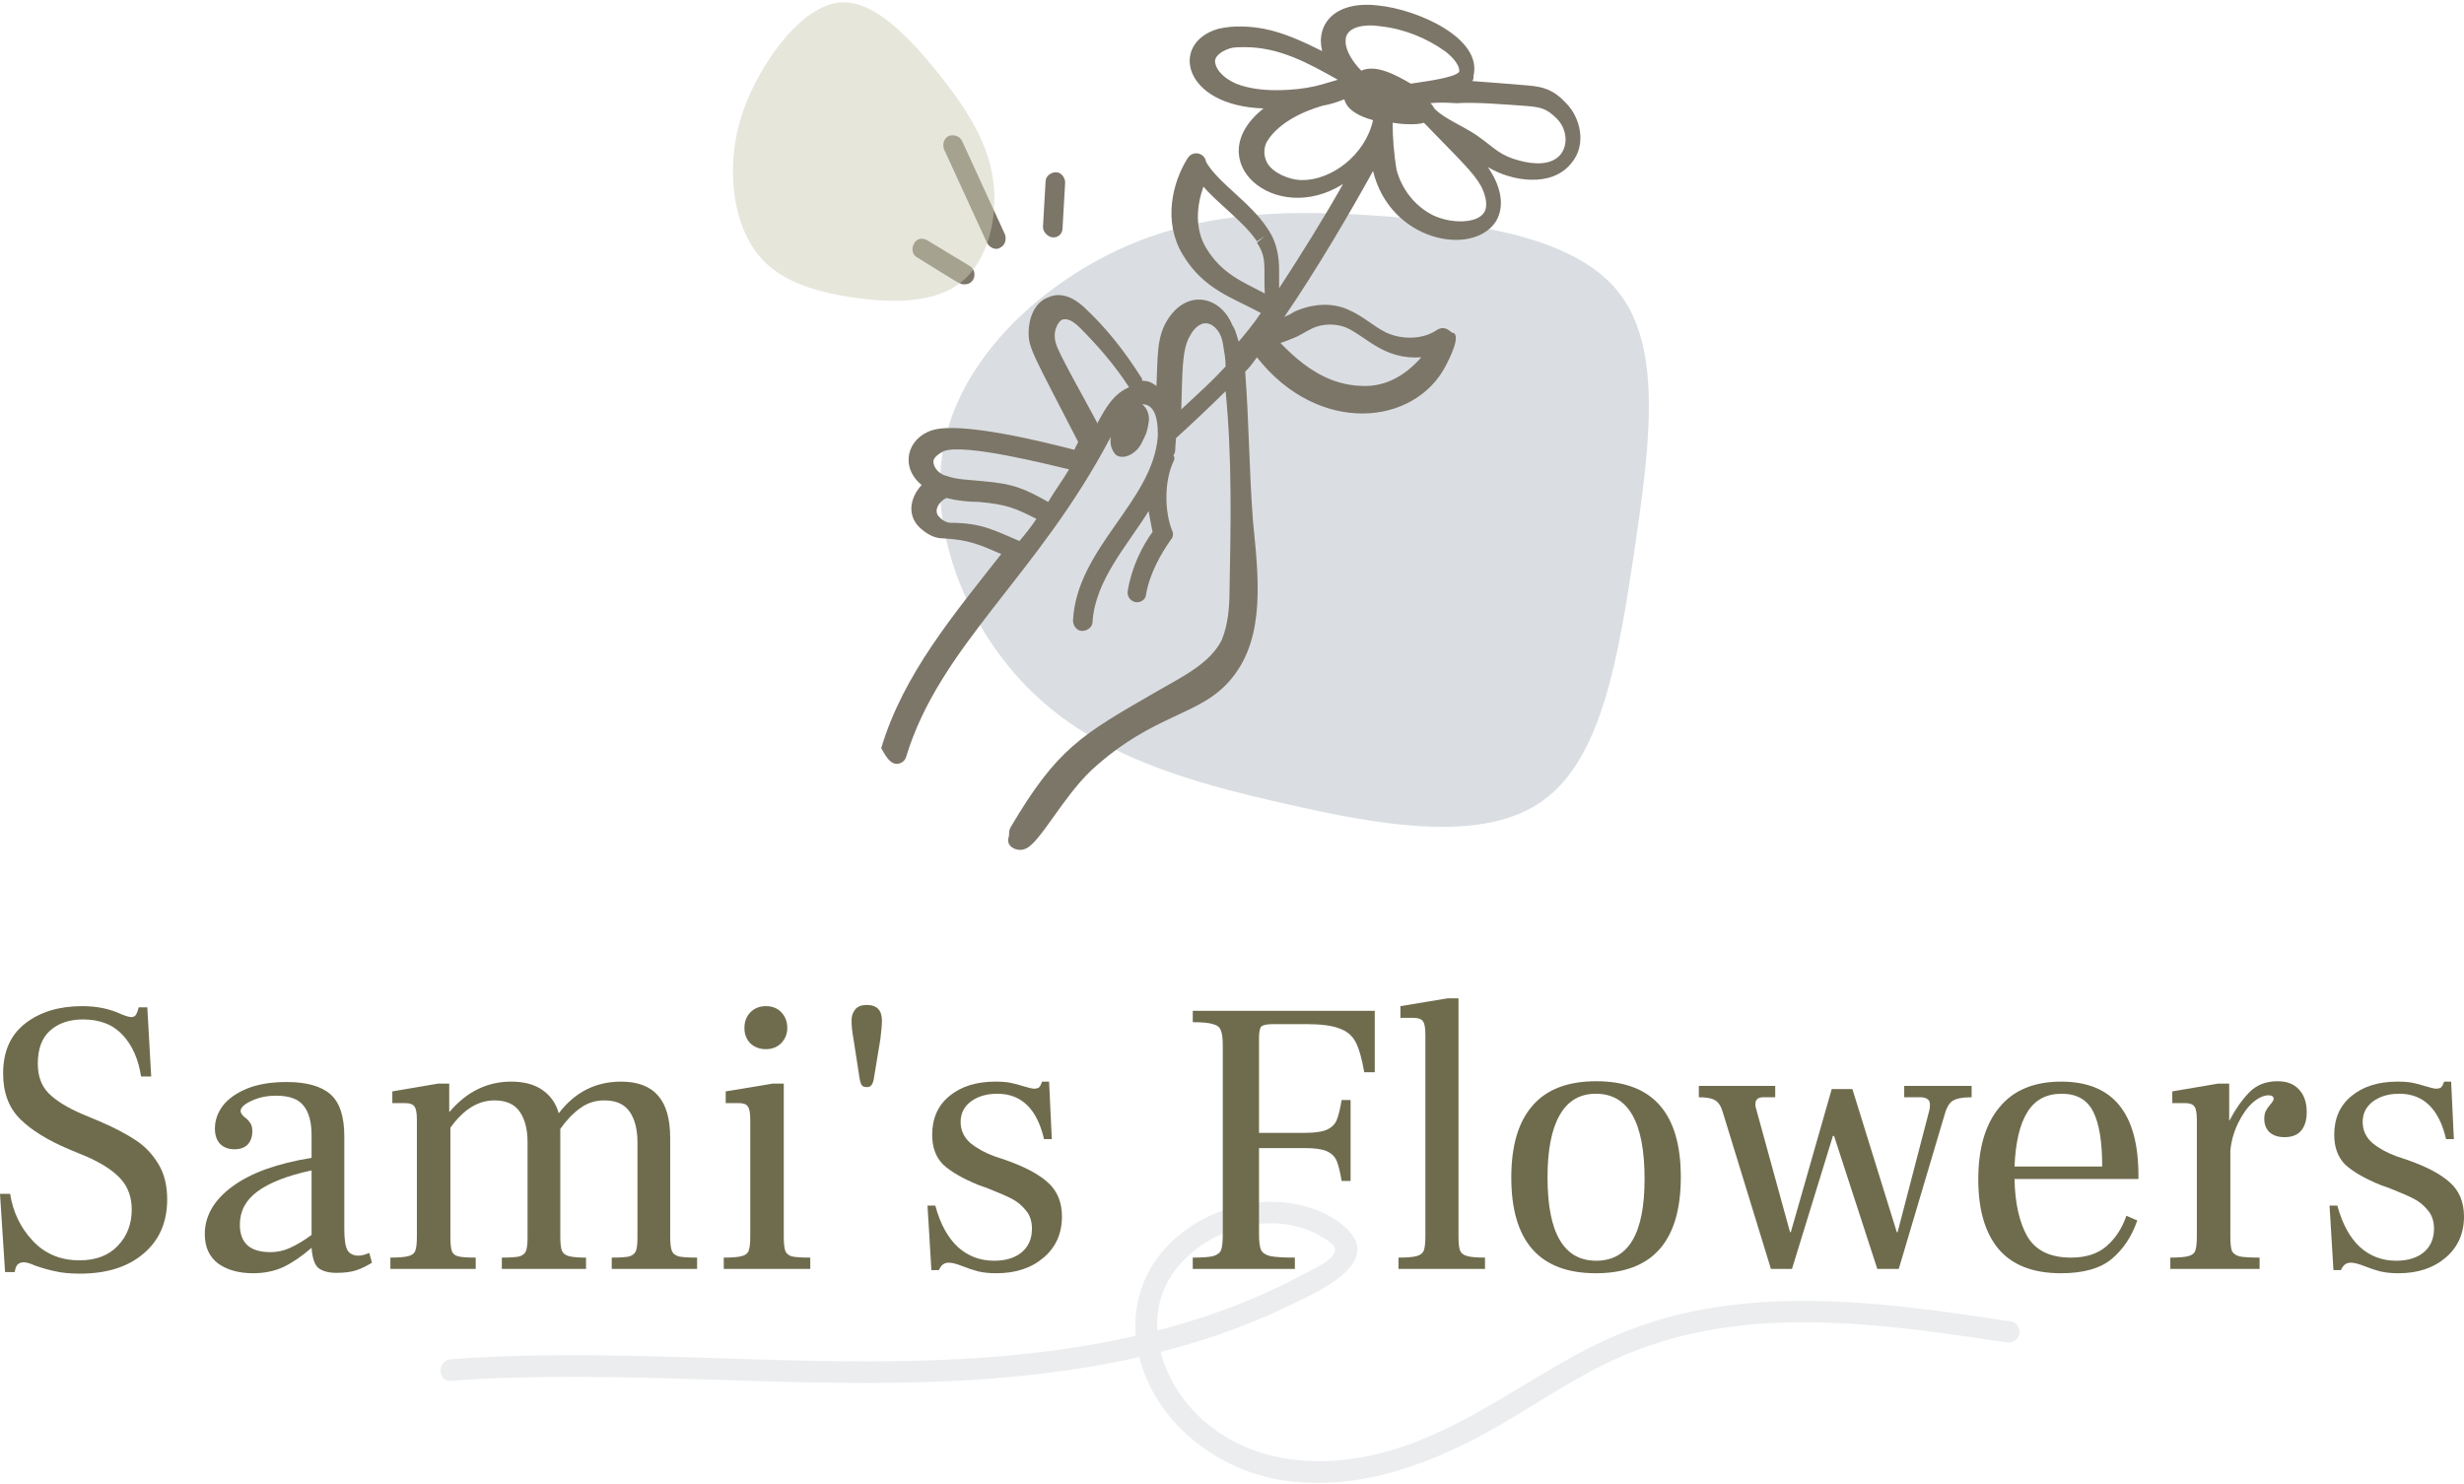 <svg width="1029" height="620" viewBox="0 0 1029 620" fill="none" xmlns="http://www.w3.org/2000/svg">
<path d="M676.699 123.064C694.683 147.001 688.563 188.903 682.369 231.247C675.918 273.774 669.135 316.928 644.187 334.523C619.422 352.377 576.456 344.895 536.065 335.575C495.857 326.514 458.226 315.616 430.945 288.974C403.627 262.553 386.476 220.129 394.574 184.013C402.671 147.897 435.796 118.051 470.079 102.941C504.582 87.867 540.022 87.491 578.547 90.361C617.071 93.232 658.937 99.165 676.699 123.064Z" fill="#B7BEC6" fill-opacity="0.5"/>
<path d="M374.538 319.056C376.172 319.056 377.807 317.968 378.352 316.335C392.517 269.528 433.38 240.682 463.89 182.445C463.346 185.711 464.435 188.432 466.07 190.065C469.339 192.242 474.787 189.521 476.966 184.622C478.601 181.357 479.146 180.268 479.69 176.458C480.235 173.737 479.146 170.471 476.966 168.838C482.415 168.838 483.504 175.37 483.504 180.812V182.445C481.325 209.658 449.725 228.708 448.09 259.187C448.09 261.364 449.725 263.541 451.904 263.541C454.083 263.541 456.263 261.908 456.263 259.731C457.352 242.315 470.973 227.619 479.69 213.468C480.235 216.734 480.78 219.455 481.325 222.177C476.966 228.164 472.608 236.872 470.973 246.669C470.428 249.39 472.608 251.567 474.787 251.567C476.966 251.567 478.601 249.934 478.601 248.301C480.235 239.049 485.139 230.885 488.953 225.442C490.042 224.354 490.042 222.721 489.497 221.632C486.228 213.468 486.228 200.95 490.042 192.786C490.587 191.698 490.587 191.153 490.042 190.065C491.132 188.976 490.587 187.888 491.132 182.989C496.035 178.635 506.932 168.294 511.836 163.396C514.56 191.153 514.015 218.911 513.47 246.669C513.47 253.2 512.925 260.82 510.201 267.351C505.298 277.148 493.856 282.59 483.504 288.577C451.359 307.082 441.552 312.525 421.938 345.725C421.393 346.814 421.393 347.902 421.393 348.991C420.849 350.624 420.849 352.257 421.938 353.345C423.573 354.978 426.297 355.522 428.476 354.434C434.469 351.712 443.732 333.207 455.718 321.778C482.415 297.286 501.484 299.463 514.56 283.135C528.725 265.718 525.456 240.137 523.277 217.822C521.642 196.596 521.642 177.002 520.008 155.232C521.642 153.599 522.187 153.055 524.911 149.245C550.519 181.901 590.836 178.091 603.912 152.51C605.002 150.333 610.995 138.904 606.091 138.904C606.091 138.904 606.091 138.359 605.547 138.359C603.912 136.727 601.733 136.727 600.098 137.815C594.65 141.625 585.933 142.169 578.85 138.904C573.401 136.182 569.043 131.828 562.505 129.107C555.967 126.385 548.339 126.93 541.801 129.651C540.167 130.195 540.167 130.74 536.353 132.372C549.429 113.323 564.139 88.287 573.401 71.414C580.484 100.805 614.809 107.336 624.616 92.641C628.974 85.565 626.25 76.857 621.347 69.782C631.154 75.769 648.043 78.49 656.216 68.149C662.754 60.529 660.03 49.099 654.037 43.112C648.043 36.581 643.14 36.037 635.512 35.493C628.974 34.948 622.436 34.404 614.809 33.86C615.354 33.316 615.354 32.771 615.354 31.683C619.167 15.899 591.926 3.925 575.581 2.292C557.057 0.115 549.429 10.456 552.153 21.342C544.525 17.532 536.353 13.722 528.18 12.089C522.732 11.001 515.104 10.456 508.567 12.089C488.408 18.076 493.856 44.201 527.636 45.289C500.394 67.06 532.539 94.818 560.87 76.857C553.243 90.464 543.436 106.248 534.174 120.398C534.174 117.677 534.174 115.5 534.174 112.779C534.174 101.349 529.815 96.451 529.27 95.362C522.187 84.477 508.567 76.313 503.663 67.605C503.118 63.795 498.215 62.706 496.035 65.972C489.497 76.313 485.684 92.641 493.856 106.248C502.573 120.943 514.56 124.208 526.546 130.74C523.277 135.638 520.008 139.448 517.284 142.713C516.194 138.904 515.649 137.271 514.56 135.638C509.656 123.664 495.491 120.398 487.318 134.005C482.959 141.081 483.504 149.789 482.959 161.219C480.78 159.586 479.146 159.042 476.966 159.042C476.966 158.497 476.966 157.953 476.421 157.409C469.883 147.068 462.256 137.271 453.539 129.107C451.359 126.93 444.821 120.943 437.738 124.208C431.745 126.385 429.566 133.461 429.566 138.904C429.566 145.435 431.2 147.612 450.27 184.622C449.725 185.711 449.18 186.799 448.635 187.888C436.104 184.622 401.235 175.914 389.248 179.724C378.897 182.989 375.628 194.963 384.89 202.583C379.441 208.57 378.897 216.19 384.89 221.088C388.159 223.809 390.883 224.898 394.152 224.898C404.504 225.442 409.407 227.619 418.124 231.429C398.511 256.465 377.262 281.502 368 312.525C370.179 316.335 371.814 319.056 374.538 319.056ZM503.663 103.526C498.76 95.362 499.849 85.565 502.573 77.946C508.567 85.021 519.463 92.641 524.911 100.805L528.18 98.628L524.911 101.349C529.27 107.88 527.636 111.69 528.18 122.576C518.918 117.677 510.201 114.412 503.663 103.526ZM547.794 137.271C552.153 135.094 557.601 135.094 561.96 136.727C570.677 140.536 577.76 150.333 593.56 149.245C585.933 157.953 577.76 161.219 570.133 161.219C558.691 161.219 547.794 156.864 534.718 143.258C536.353 142.713 537.987 142.169 539.077 141.625C542.346 140.536 544.525 138.904 547.794 137.271ZM619.712 88.831C616.988 93.185 606.636 93.729 598.464 89.919C590.836 86.11 585.388 79.034 583.208 70.87C582.119 64.339 581.574 57.263 581.574 51.276C584.843 51.821 591.381 52.365 594.65 51.276C609.36 66.516 615.353 71.959 618.622 77.946C620.802 82.3 621.347 86.654 619.712 88.831ZM636.602 44.201C643.685 44.745 645.864 45.289 650.223 49.644C654.037 53.454 655.126 59.985 651.857 64.339C648.043 69.237 640.416 68.693 634.423 67.06C626.25 64.883 624.616 62.162 616.988 56.719C611.54 52.909 603.367 49.644 599.553 45.834C595.74 42.024 599.553 45.834 599.009 45.834C599.009 44.745 597.919 43.657 597.374 43.112C597.919 43.112 600.098 42.568 608.271 43.112C616.443 42.568 628.429 43.657 636.602 44.201ZM576.67 11.001C586.477 12.089 595.74 15.899 603.367 21.342C605.002 22.43 609.905 26.784 609.36 30.05C607.181 32.771 591.926 34.404 589.202 34.948C582.664 31.139 574.491 26.784 568.498 29.506C565.229 26.24 561.96 21.342 561.96 17.532C561.415 11.001 570.132 9.912 576.67 11.001ZM516.194 34.948C511.291 32.771 508.022 29.506 507.477 26.24C506.932 23.519 510.201 21.342 513.47 20.253C515.105 19.709 517.284 19.709 520.008 19.709C534.174 19.709 546.16 26.24 558.691 33.316C552.698 34.948 546.705 37.67 532.539 37.67C528.18 37.67 521.642 37.126 516.194 34.948ZM543.981 75.224C537.987 75.224 531.449 71.959 529.27 68.149C527.091 64.339 528.18 60.529 529.27 58.896C533.629 51.821 542.891 46.922 552.153 44.201C555.422 43.657 558.691 42.568 561.415 41.48C562.505 45.834 567.408 48.555 573.401 50.188C570.133 64.883 555.967 75.224 543.981 75.224ZM497.125 139.992C498.215 137.815 500.939 134.549 504.208 135.094C507.477 135.638 510.201 139.448 510.746 143.802C511.291 147.068 511.836 149.789 511.836 153.055C505.298 160.13 503.118 161.763 493.311 171.015C493.856 156.864 493.311 145.979 497.125 139.992ZM440.463 139.992C440.463 137.271 442.097 134.005 443.732 133.461C444.276 133.461 446.456 132.372 450.814 136.727C458.442 144.346 465.525 152.51 471.518 161.763C464.98 164.484 461.711 170.471 458.442 176.458V177.002C441.552 145.979 440.463 144.346 440.463 139.992ZM389.793 192.786C389.793 191.153 391.973 189.521 394.152 188.432C402.869 185.166 437.194 193.875 446.456 196.052C443.187 201.494 441.007 204.216 437.738 209.658C427.931 204.216 423.573 202.039 409.952 200.95C405.049 200.406 399.6 200.406 395.242 198.773C392.517 198.229 389.793 195.507 389.793 192.786ZM396.876 218.367C395.786 218.367 394.152 217.822 392.517 216.19C389.248 213.468 392.517 209.114 395.242 208.026C399.6 209.114 404.504 209.658 408.862 209.658C420.849 210.747 424.118 212.38 432.835 216.734C430.656 220 428.476 222.721 425.752 225.986C415.4 221.632 409.952 218.367 396.876 218.367Z" fill="#7C7669"/>
<path d="M381.621 101.893C380.531 104.07 381.076 106.248 382.71 107.336C401.235 118.766 400.69 118.766 402.869 118.766C407.228 118.766 408.318 113.323 405.049 111.146L387.069 100.261C384.89 99.172 382.71 99.716 381.621 101.893Z" fill="#7C7669"/>
<path d="M417.58 103.526C419.759 102.438 420.304 100.261 419.759 98.084L401.78 58.896C400.69 56.719 398.511 56.175 396.331 56.719C394.152 57.808 393.607 59.985 394.152 62.162L412.131 101.349C413.221 103.526 415.945 104.615 417.58 103.526Z" fill="#7C7669"/>
<path d="M439.918 99.172C442.097 99.172 443.732 97.539 443.732 95.362L444.821 76.313C444.821 74.136 443.187 71.959 441.007 71.959C438.828 71.959 436.649 73.591 436.649 75.769L435.559 94.818C435.559 96.995 437.738 99.172 439.918 99.172Z" fill="#7C7669"/>
<path d="M318.988 109.094C327.441 117.676 340.459 121.924 356.093 124.237C371.727 126.55 389.884 126.929 401.183 118.037C412.483 109.146 417.018 90.888 414.687 74.822C412.356 58.755 403.252 44.879 391.585 30.285C379.825 15.787 365.596 0.57 351.8 0.975C338.006 1.475 324.739 17.502 316.652 32.31C308.566 47.214 305.659 60.804 306.152 74.153C306.644 87.501 310.533 100.417 318.988 109.094Z" fill="#CFCEB8" fill-opacity="0.5"/>
<path d="M188.32 576.77C259.61 571.54 331 580.63 402.32 576.6C434.13 574.8 466.04 570.49 496.64 561.4C511.7 556.93 526.44 551.28 540.53 544.33C550.07 539.63 576.58 528.07 563.16 513.96C555.66 506.08 543.53 502.46 532.96 502.03C522.39 501.6 511.1 504.47 501.62 509.69C492.14 514.91 483.82 522.81 479.02 532.54C473.5 543.74 472.8 556.73 476.25 568.67C483.96 595.34 509.08 614.38 535.97 618.36C568.37 623.15 599.75 610.82 627.24 594.73C641.24 586.53 654.78 577.52 669.29 570.23C683.8 562.94 699.84 557.89 716.14 555.18C748.26 549.82 781.35 552.8 813.4 557.16C821.5 558.26 829.59 559.47 837.67 560.7C840.09 561.07 842.48 560.09 843.21 557.56C843.82 555.44 842.47 552.39 840.07 552.02C809.28 547.35 778.2 542.78 746.97 543.46C731.49 543.8 715.94 545.47 700.87 549.12C685.8 552.77 671.63 558.58 658.09 565.95C631.08 580.67 606.42 599.56 576.08 607.13C548.85 613.93 518.89 610.72 498.72 589.61C483.33 573.51 476.51 547.44 491.97 529.01C504.4 514.2 526.32 506.91 544.87 513.28C546.98 514 548.98 514.94 550.92 516.05C552.86 517.16 556.09 518.78 557.22 520.82C559.78 525.43 546.81 530.9 543.97 532.43C530.81 539.54 517.01 545.36 502.81 550.04C474.16 559.48 444.23 564.46 414.22 566.8C347.53 572.01 280.71 564.32 213.96 566.43C205.4 566.7 196.85 567.14 188.32 567.77C182.58 568.19 182.53 577.19 188.32 576.77Z" fill="#B7BEC6" fill-opacity="0.27"/>
<path d="M0 498.676H4.231C5.425 506.299 8.571 512.833 13.671 518.278C18.77 523.723 25.28 526.446 33.201 526.446C40.036 526.446 45.353 524.431 49.15 520.402C53.056 516.373 55.009 511.309 55.009 505.21C55.009 500.092 53.49 495.845 50.452 492.469C47.414 489.093 42.694 485.989 36.293 483.158L28.806 480.054C19.801 476.242 12.966 471.995 8.3 467.313C3.635 462.63 1.302 456.313 1.302 448.364C1.302 439.216 4.394 432.246 10.579 427.455C16.763 422.663 24.683 420.267 34.34 420.267C40.524 420.267 46.004 421.411 50.778 423.697C52.731 424.46 54.087 424.841 54.846 424.841C55.714 424.841 56.365 424.514 56.799 423.861C57.233 423.098 57.613 422.064 57.938 420.757H61.519L63.147 449.67H58.915C57.83 442.483 55.28 436.711 51.266 432.355C47.251 427.999 41.718 425.821 34.666 425.821C28.915 425.821 24.304 427.4 20.832 430.558C17.468 433.607 15.787 438.181 15.787 444.28C15.787 449.507 17.306 453.645 20.344 456.695C23.382 459.744 28.047 462.63 34.34 465.352L42.152 468.619C47.902 471.124 52.676 473.629 56.474 476.134C60.38 478.638 63.581 481.96 66.076 486.098C68.571 490.127 69.819 495.082 69.819 500.963C69.819 510.546 66.51 518.115 59.892 523.669C53.382 529.223 44.539 532 33.364 532C29.241 532 25.823 531.673 23.11 531.02C20.398 530.475 17.523 529.659 14.485 528.57C12.532 527.698 11.013 527.263 9.928 527.263C8.734 527.263 7.812 527.644 7.161 528.406C6.618 529.169 6.293 530.149 6.184 531.347H2.116L0 498.676Z" fill="#6F6C4E"/>
<path d="M155.341 527.426C153.28 528.733 151.164 529.768 148.994 530.53C146.824 531.292 144.003 531.673 140.531 531.673C137.276 531.673 134.78 531.02 133.044 529.713C131.417 528.406 130.441 525.575 130.115 521.219C126.101 524.704 122.195 527.372 118.397 529.223C114.6 530.965 110.368 531.837 105.703 531.837C99.735 531.837 94.853 530.475 91.055 527.753C87.366 524.921 85.522 520.838 85.522 515.501C85.522 507.878 89.374 501.235 97.077 495.572C104.78 489.91 115.793 485.935 130.115 483.648V474.173C130.115 468.619 128.976 464.481 126.697 461.759C124.527 459.036 120.73 457.675 115.305 457.675C111.507 457.675 108.09 458.383 105.052 459.798C102.014 461.214 100.495 462.63 100.495 464.045C100.495 464.808 100.983 465.625 101.959 466.496C103.044 467.258 103.858 468.075 104.401 468.946C105.052 469.708 105.377 470.906 105.377 472.54C105.377 474.827 104.726 476.678 103.424 478.094C102.122 479.401 100.278 480.054 97.891 480.054C95.395 480.054 93.388 479.292 91.869 477.767C90.459 476.242 89.753 474.119 89.753 471.396C89.753 468.02 90.838 464.862 93.008 461.922C95.287 458.982 98.65 456.586 103.099 454.734C107.656 452.883 113.189 451.957 119.699 451.957C127.945 451.957 134.021 453.645 137.927 457.021C141.833 460.397 143.786 466.278 143.786 474.663V513.378C143.786 517.625 144.22 520.565 145.088 522.199C146.064 523.723 147.583 524.486 149.645 524.486C150.947 524.486 152.466 524.105 154.202 523.342L155.341 527.426ZM100.169 511.581C100.169 515.393 101.254 518.278 103.424 520.239C105.594 522.09 108.741 523.016 112.864 523.016C115.902 523.016 118.777 522.362 121.489 521.055C124.31 519.749 127.186 518.006 130.115 515.828V488.875C120.025 491.053 112.484 493.993 107.493 497.696C102.61 501.29 100.169 505.918 100.169 511.581Z" fill="#6F6C4E"/>
<path d="M279.882 516.482C279.882 519.204 280.099 521.164 280.533 522.362C280.967 523.56 281.943 524.377 283.462 524.813C284.981 525.139 287.531 525.303 291.112 525.303V530.04H255.47V525.303C258.942 525.303 261.383 525.139 262.793 524.813C264.204 524.377 265.126 523.615 265.56 522.526C265.994 521.437 266.211 519.531 266.211 516.808V477.114C266.211 471.777 265.126 467.53 262.956 464.372C260.786 461.214 257.26 459.635 252.377 459.635C248.58 459.635 245.216 460.724 242.287 462.902C239.357 464.971 236.591 467.857 233.987 471.56V516.482C233.987 519.204 234.204 521.164 234.638 522.362C235.072 523.451 235.994 524.214 237.404 524.649C238.923 525.085 241.365 525.303 244.728 525.303V530.04H209.574V525.303C213.046 525.303 215.488 525.139 216.898 524.813C218.309 524.377 219.231 523.615 219.665 522.526C220.099 521.437 220.316 519.531 220.316 516.808V477.114C220.316 471.777 219.231 467.53 217.061 464.372C214.891 461.214 211.365 459.635 206.482 459.635C199.647 459.635 193.517 463.446 188.092 471.07V516.808C188.092 519.531 188.309 521.491 188.743 522.689C189.177 523.778 190.099 524.486 191.509 524.813C192.92 525.139 195.307 525.303 198.67 525.303V530.04H163.028V525.303C166.609 525.303 169.159 525.085 170.678 524.649C172.197 524.214 173.119 523.451 173.444 522.362C173.878 521.273 174.095 519.313 174.095 516.482V467.803C174.095 464.971 173.77 463.12 173.119 462.249C172.468 461.268 171.22 460.778 169.376 460.778H163.842V455.878L183.046 452.611H187.603V464.372H187.766C194.927 455.987 203.499 451.794 213.48 451.794C218.905 451.794 223.3 452.992 226.663 455.388C230.027 457.784 232.251 460.996 233.336 465.026C240.063 456.205 248.743 451.794 259.376 451.794C266.32 451.794 271.473 453.754 274.837 457.675C278.2 461.486 279.882 467.367 279.882 475.317V516.482Z" fill="#6F6C4E"/>
<path d="M319.828 438.236C317.224 438.236 315.054 437.419 313.318 435.786C311.69 434.043 310.877 431.92 310.877 429.415C310.877 426.801 311.69 424.623 313.318 422.881C315.054 421.138 317.224 420.267 319.828 420.267C322.54 420.267 324.71 421.138 326.338 422.881C327.965 424.623 328.779 426.801 328.779 429.415C328.779 431.92 327.911 434.043 326.175 435.786C324.548 437.419 322.432 438.236 319.828 438.236ZM302.251 525.303C305.831 525.303 308.381 525.085 309.9 524.649C311.419 524.214 312.341 523.451 312.667 522.362C313.101 521.273 313.318 519.313 313.318 516.482V467.803C313.318 464.971 312.992 463.12 312.341 462.249C311.799 461.268 310.551 460.778 308.598 460.778H303.065V455.878L322.757 452.611H327.314V516.482C327.314 519.313 327.531 521.328 327.965 522.526C328.399 523.615 329.321 524.377 330.732 524.813C332.251 525.139 334.801 525.303 338.381 525.303V530.04H302.251V525.303Z" fill="#6F6C4E"/>
<path d="M361.963 454.081C360.987 454.081 360.281 453.809 359.847 453.264C359.522 452.72 359.251 451.903 359.034 450.814L356.43 433.989C355.887 431.048 355.616 428.489 355.616 426.311C355.616 424.46 356.104 422.935 357.081 421.737C358.057 420.43 359.685 419.777 361.963 419.777C366.195 419.777 368.31 421.955 368.31 426.311C368.31 427.945 368.093 430.504 367.659 433.989L364.893 450.814C364.676 451.903 364.35 452.72 363.916 453.264C363.591 453.809 362.94 454.081 361.963 454.081Z" fill="#6F6C4E"/>
<path d="M416.144 531.837C413.107 531.837 410.503 531.564 408.333 531.02C406.271 530.475 404.155 529.768 401.985 528.896C399.49 527.916 397.591 527.426 396.289 527.426C395.204 527.426 394.336 527.698 393.685 528.243C393.143 528.679 392.6 529.441 392.058 530.53H388.965L387.338 503.577H390.593C392.654 511.2 395.801 516.972 400.032 520.892C404.264 524.704 409.309 526.609 415.168 526.609C419.942 526.609 423.739 525.466 426.56 523.179C429.49 520.783 430.955 517.462 430.955 513.214C430.955 510.165 430.141 507.661 428.513 505.7C426.886 503.631 424.933 501.998 422.654 500.8C420.376 499.602 417.012 498.132 412.564 496.389L408.495 494.919C401.877 492.197 396.994 489.365 393.848 486.425C390.81 483.375 389.291 479.237 389.291 474.01C389.291 467.149 391.678 461.759 396.452 457.838C401.334 453.809 407.736 451.794 415.656 451.794C418.26 451.794 420.376 451.957 422.003 452.284C423.631 452.611 425.475 453.101 427.537 453.754C429.707 454.408 431.117 454.734 431.768 454.734C432.853 454.734 433.613 454.517 434.047 454.081C434.481 453.536 434.752 453.046 434.861 452.611C435.078 452.175 435.186 451.903 435.186 451.794H438.116L439.255 475.807H436C433.07 463.174 426.56 456.858 416.47 456.858C412.022 456.858 408.333 457.947 405.403 460.125C402.582 462.303 401.172 465.134 401.172 468.619C401.172 472.104 402.528 475.045 405.24 477.44C408.061 479.727 411.425 481.579 415.331 482.994L419.725 484.464C427.862 487.296 433.83 490.454 437.627 493.939C441.533 497.424 443.486 502.161 443.486 508.151C443.486 515.229 440.937 520.947 435.837 525.303C430.738 529.659 424.173 531.837 416.144 531.837Z" fill="#6F6C4E"/>
<path d="M498.115 525.303C502.238 525.303 505.113 525.085 506.741 524.649C508.477 524.105 509.562 523.233 509.996 522.036C510.43 520.729 510.647 518.551 510.647 515.501V436.766C510.647 433.716 510.376 431.593 509.833 430.395C509.399 429.088 508.314 428.217 506.578 427.781C504.951 427.237 502.13 426.964 498.115 426.964V422.227H574.119V447.874H569.725C568.748 442.211 567.555 438.018 566.144 435.295C564.734 432.573 562.455 430.667 559.309 429.578C556.271 428.38 551.714 427.781 545.638 427.781H531.641C529.146 427.781 527.518 428.108 526.759 428.761C526.108 429.415 525.782 431.048 525.782 433.662V473.193H544.987C549.11 473.193 552.148 472.758 554.101 471.886C556.054 471.015 557.41 469.708 558.169 467.966C558.929 466.223 559.634 463.392 560.285 459.472H564.028V493.286H560.285C559.634 489.365 558.929 486.534 558.169 484.791C557.41 483.049 556.054 481.742 554.101 480.871C552.148 480 549.11 479.564 544.987 479.564H525.782V515.501C525.782 518.551 526.054 520.729 526.596 522.036C527.139 523.233 528.386 524.105 530.339 524.649C532.401 525.085 535.873 525.303 540.755 525.303V530.04H498.115V525.303Z" fill="#6F6C4E"/>
<path d="M584.022 525.303C587.603 525.303 590.152 525.085 591.671 524.649C593.19 524.214 594.167 523.451 594.601 522.362C595.035 521.164 595.252 519.204 595.252 516.482V432.192C595.252 429.36 594.926 427.509 594.275 426.638C593.624 425.658 592.322 425.168 590.369 425.168H584.836V420.267L604.529 417H609.086V516.482C609.086 519.204 609.303 521.164 609.737 522.362C610.171 523.451 611.147 524.214 612.666 524.649C614.185 525.085 616.68 525.303 620.152 525.303V530.04H584.022V525.303Z" fill="#6F6C4E"/>
<path d="M666.452 531.837C642.908 531.837 631.135 518.496 631.135 491.815C631.135 478.638 634.065 468.674 639.924 461.922C645.783 455.061 654.68 451.631 666.615 451.631C690.159 451.631 701.931 464.971 701.931 491.652C701.931 518.442 690.105 531.837 666.452 531.837ZM666.615 526.609C680.069 526.609 686.795 515.229 686.795 492.469C686.795 468.728 680.014 456.858 666.452 456.858C659.725 456.858 654.68 459.853 651.316 465.842C647.953 471.723 646.271 480.381 646.271 491.815C646.271 515.011 653.052 526.609 666.615 526.609Z" fill="#6F6C4E"/>
<path d="M719.549 464.862C718.789 462.14 717.704 460.397 716.294 459.635C714.992 458.764 712.713 458.328 709.458 458.328V453.591H741.357V458.328H736.312C734.142 458.328 733.057 459.308 733.057 461.268C733.057 461.922 733.22 462.739 733.545 463.719L747.541 514.685H747.867L764.955 454.898H773.581L792.135 514.685H792.46L805.643 464.045C805.86 463.392 805.968 462.521 805.968 461.432C805.968 460.343 805.643 459.58 804.992 459.145C804.341 458.6 803.31 458.328 801.899 458.328H795.227V453.591H823.382V458.328C819.476 458.328 816.764 458.873 815.245 459.962C813.834 460.942 812.695 463.12 811.827 466.496L792.948 530.04H783.997L765.932 474.5H765.444L748.355 530.04H739.567L719.549 464.862Z" fill="#6F6C4E"/>
<path d="M893.041 492.469H841.287C841.504 502.597 843.294 510.601 846.658 516.482C850.13 522.362 856.206 525.303 864.886 525.303C871.179 525.303 876.17 523.669 879.859 520.402C883.548 517.135 886.26 512.942 887.996 507.824L892.553 509.784C890.274 516.427 886.748 521.763 881.974 525.793C877.2 529.822 870.094 531.837 860.654 531.837C849.045 531.837 840.365 528.461 834.614 521.709C828.973 514.957 826.152 505.265 826.152 492.632C826.152 479.673 829.081 469.654 834.94 462.575C840.799 455.388 849.425 451.794 860.817 451.794C882.3 451.794 893.041 464.862 893.041 490.999V492.469ZM877.906 487.241C877.906 476.896 876.658 469.273 874.162 464.372C871.667 459.363 867.273 456.858 860.98 456.858C854.578 456.858 849.804 459.417 846.658 464.536C843.511 469.545 841.721 477.114 841.287 487.241H877.906Z" fill="#6F6C4E"/>
<path d="M951.12 451.631C955.026 451.631 958.009 452.774 960.071 455.061C962.241 457.348 963.326 460.506 963.326 464.536C963.326 467.803 962.566 470.362 961.047 472.213C959.528 474.064 957.196 474.99 954.049 474.99C951.337 474.99 949.221 474.282 947.702 472.866C946.291 471.451 945.586 469.599 945.586 467.313C945.586 466.006 945.803 464.917 946.237 464.045C946.671 463.174 947.322 462.249 948.19 461.268C949.058 460.288 949.492 459.526 949.492 458.982C949.492 458.001 948.787 457.511 947.376 457.511C945.315 457.511 943.091 458.546 940.704 460.615C938.425 462.684 936.418 465.516 934.682 469.109C932.946 472.594 931.861 476.406 931.427 480.544V516.482C931.427 519.313 931.644 521.328 932.078 522.526C932.621 523.615 933.705 524.377 935.333 524.813C936.96 525.139 939.727 525.303 943.633 525.303V530.04H906.364V525.303C909.944 525.303 912.494 525.085 914.013 524.649C915.532 524.214 916.454 523.451 916.78 522.362C917.214 521.273 917.431 519.313 917.431 516.482V467.803C917.431 464.971 917.105 463.12 916.454 462.249C915.803 461.268 914.555 460.778 912.711 460.778H907.177V455.878L926.382 452.611H930.939V467.966H931.102C933.489 463.392 936.201 459.526 939.239 456.368C942.277 453.21 946.237 451.631 951.12 451.631Z" fill="#6F6C4E"/>
<path d="M1001.66 531.837C998.62 531.837 996.016 531.564 993.846 531.02C991.785 530.475 989.669 529.768 987.499 528.896C985.004 527.916 983.105 527.426 981.803 527.426C980.718 527.426 979.85 527.698 979.199 528.243C978.656 528.679 978.114 529.441 977.571 530.53H974.479L972.852 503.577H976.107C978.168 511.2 981.315 516.972 985.546 520.892C989.778 524.704 994.823 526.609 1000.68 526.609C1005.46 526.609 1009.25 525.466 1012.07 523.179C1015 520.783 1016.47 517.462 1016.47 513.214C1016.47 510.165 1015.65 507.661 1014.03 505.7C1012.4 503.631 1010.45 501.998 1008.17 500.8C1005.89 499.602 1002.53 498.132 998.078 496.389L994.009 494.919C987.391 492.197 982.508 489.365 979.362 486.425C976.324 483.375 974.805 479.237 974.805 474.01C974.805 467.149 977.192 461.759 981.966 457.838C986.848 453.809 993.249 451.794 1001.17 451.794C1003.77 451.794 1005.89 451.957 1007.52 452.284C1009.14 452.611 1010.99 453.101 1013.05 453.754C1015.22 454.408 1016.63 454.734 1017.28 454.734C1018.37 454.734 1019.13 454.517 1019.56 454.081C1019.99 453.536 1020.27 453.046 1020.37 452.611C1020.59 452.175 1020.7 451.903 1020.7 451.794H1023.63L1024.77 475.807H1021.51C1018.58 463.174 1012.07 456.858 1001.98 456.858C997.535 456.858 993.846 457.947 990.917 460.125C988.096 462.303 986.685 465.134 986.685 468.619C986.685 472.104 988.042 475.045 990.754 477.44C993.575 479.727 996.938 481.579 1000.84 482.994L1005.24 484.464C1013.38 487.296 1019.34 490.454 1023.14 493.939C1027.05 497.424 1029 502.161 1029 508.151C1029 515.229 1026.45 520.947 1021.35 525.303C1016.25 529.659 1009.69 531.837 1001.66 531.837Z" fill="#6F6C4E"/>
</svg>
